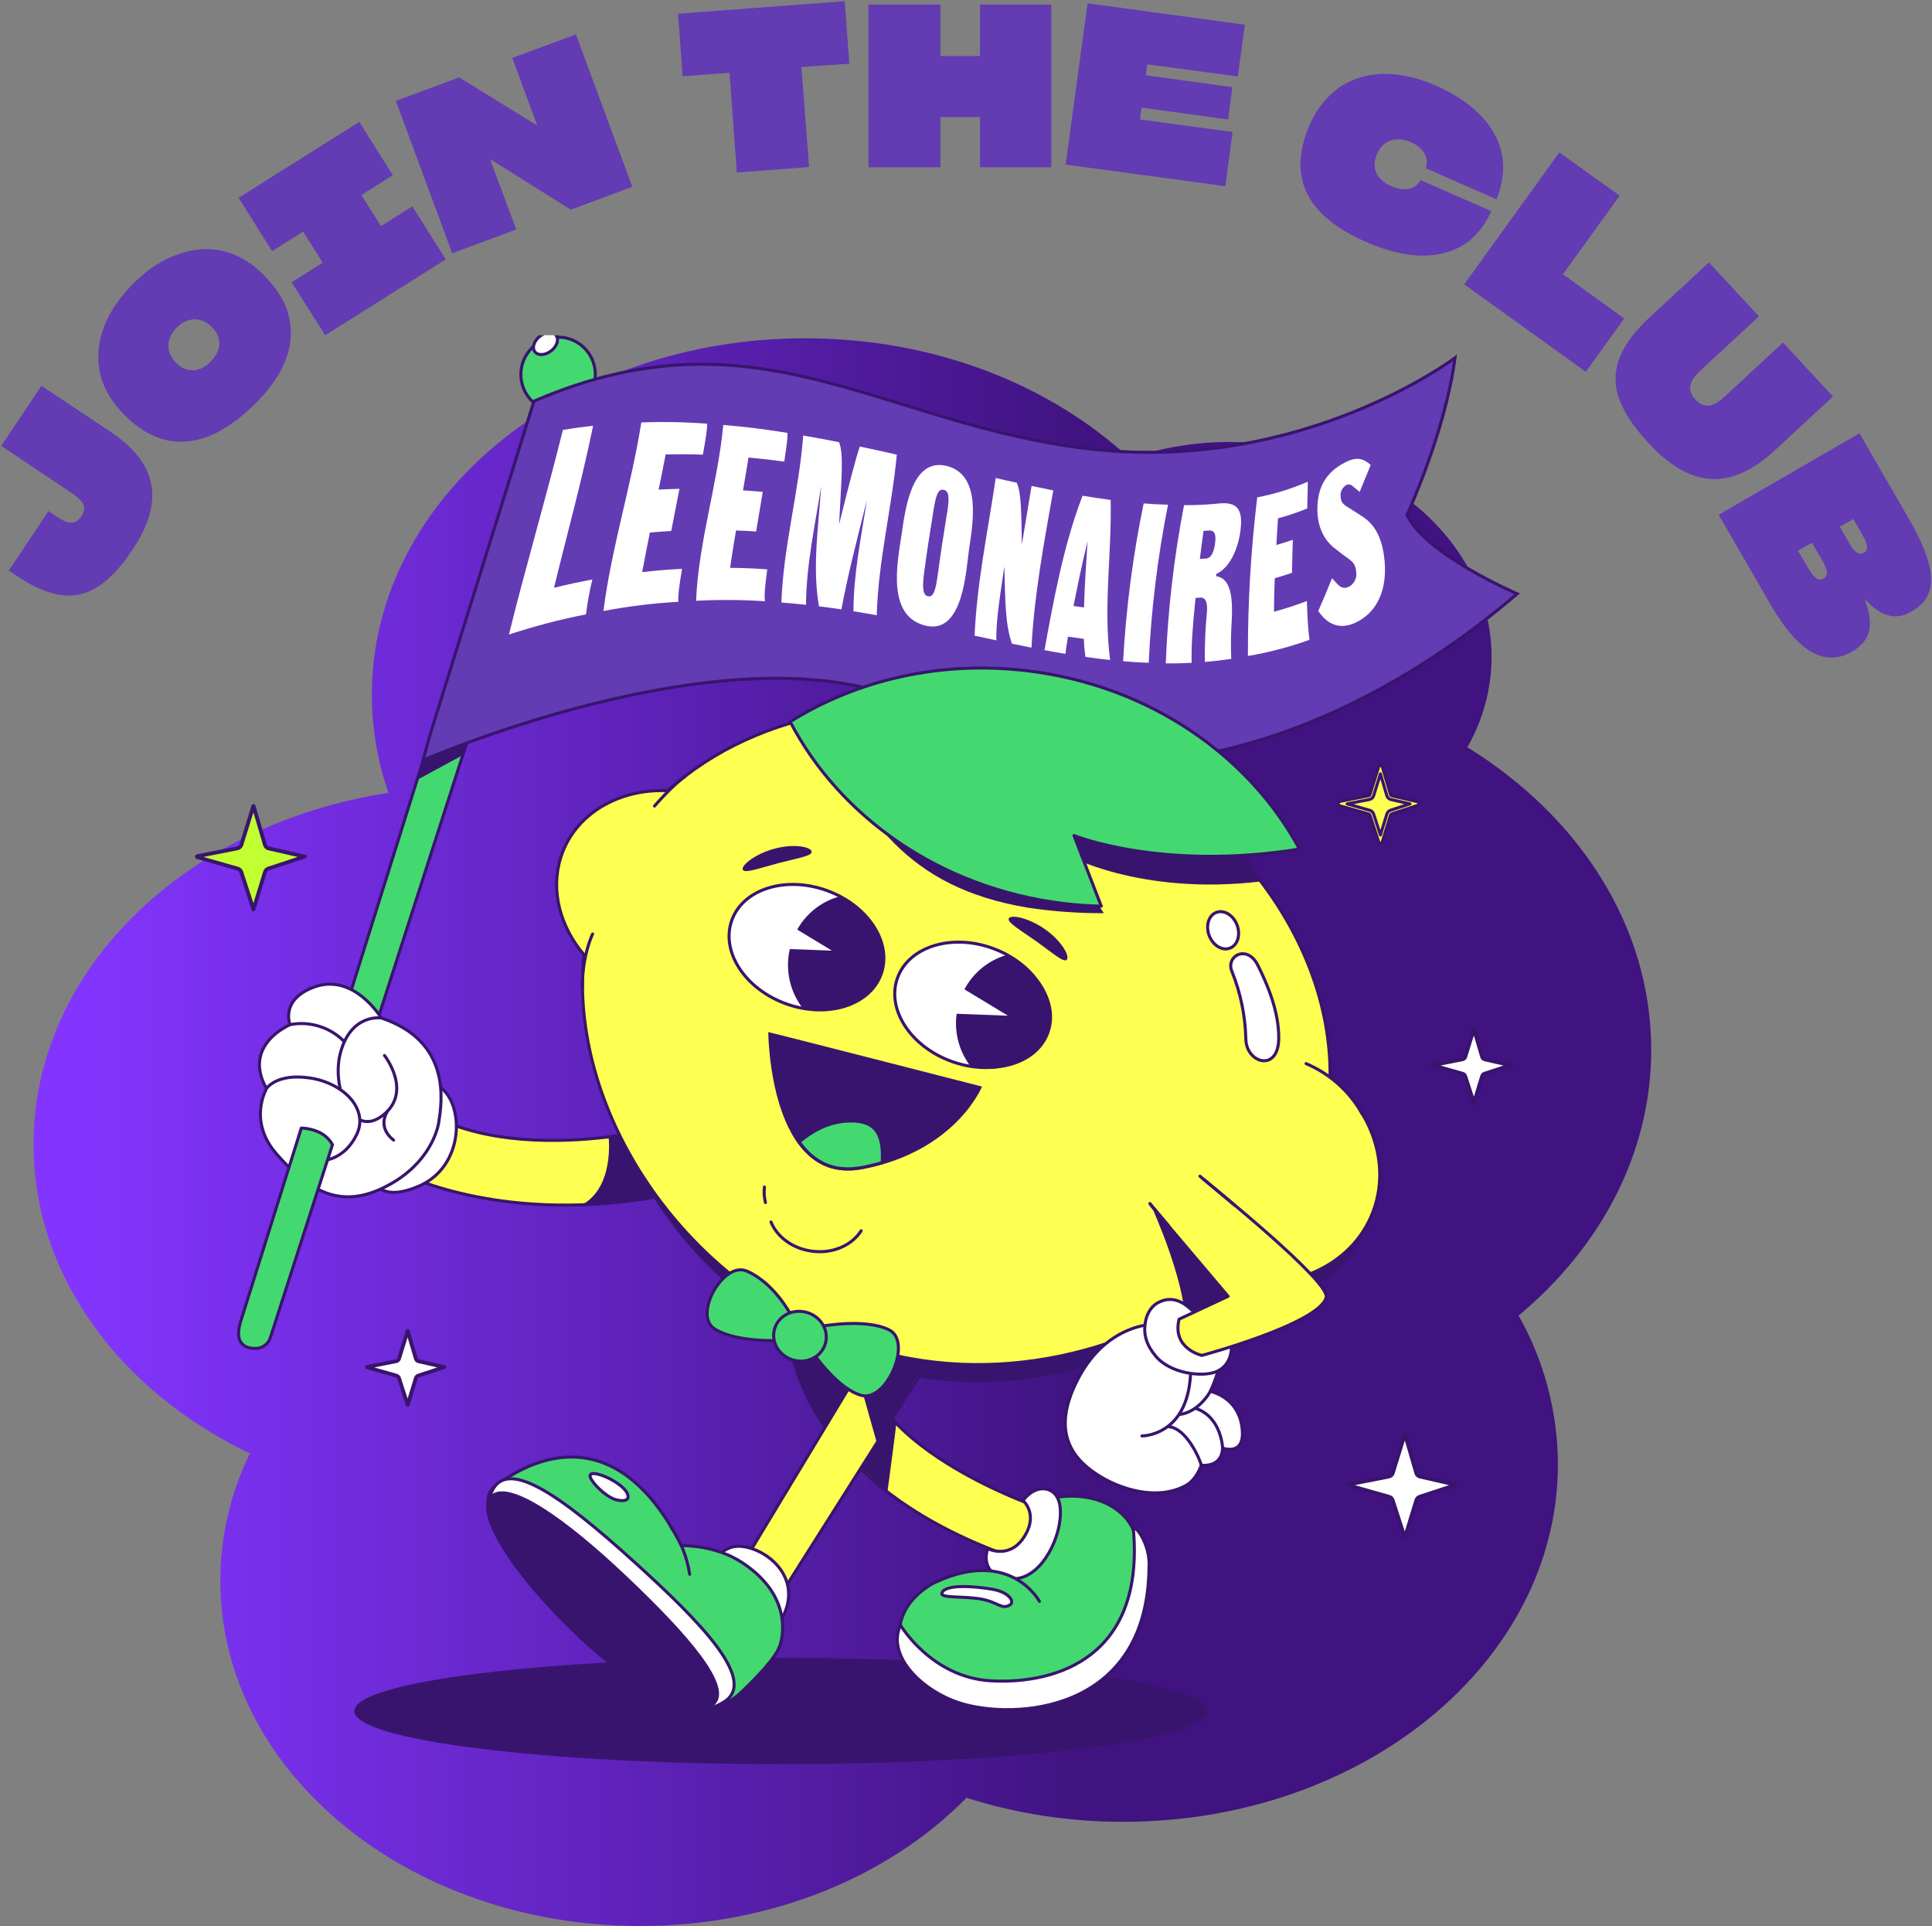 <svg width="634" height="632" viewBox="0 0 634 632" fill="none" xmlns="http://www.w3.org/2000/svg">
<rect x="0" y="0" width="634" height="632" fill="#808080" stroke="none"/>
<path d="M317.15 589.92C333.79 595.169 351.141 597.82 368.59 597.78C447.38 597.78 511.24 545.27 511.24 480.49C511.196 463.38 506.754 446.568 498.34 431.67C525.25 409.25 541.86 378.46 541.86 344.47C541.86 303.88 518.17 267.84 481.53 245.19C486.703 236.162 489.439 225.945 489.47 215.54C489.47 176.6 451.07 145.03 403.71 145.03C392.487 144.994 381.336 146.818 370.71 150.43C344.65 126.25 306.61 111 264.23 111C185.69 111 122.03 163.35 122.03 227.92C122.033 238.897 123.882 249.796 127.5 260.16C61.21 270.26 11 318.05 11 375.48C11 418.78 39.54 456.59 82 476.91C75.637 489.937 72.32 504.241 72.3 518.74C72.3 581.28 133.96 631.97 210.02 631.97C253.29 631.97 291.91 615.61 317.15 589.92Z" fill="url(#paint0_linear_302_663)"/>
<g clip-path="url(#clip0_302_663)">
<path d="M83.2 264.49L86.939 277.2C87.026 277.492 87.189 277.755 87.41 277.964C87.631 278.173 87.903 278.32 88.2 278.39L99.999 281.08L88.07 285C87.808 285.086 87.57 285.233 87.377 285.43C87.184 285.626 87.04 285.867 86.96 286.13L83.18 298.43L79.18 286.15C79.092 285.881 78.94 285.638 78.736 285.443C78.531 285.247 78.282 285.105 78.01 285.03L64.719 281.25C64.689 281.239 64.662 281.218 64.644 281.191C64.625 281.164 64.615 281.133 64.615 281.1C64.615 281.067 64.625 281.036 64.644 281.009C64.662 280.982 64.689 280.961 64.719 280.95L77.87 278.36C78.174 278.301 78.458 278.16 78.688 277.952C78.919 277.744 79.089 277.477 79.18 277.18L83.12 264.49C83.12 264.49 83.19 264.46 83.2 264.49Z" fill="#C2FF31"/>
<path d="M83.179 299.06C83.046 299.058 82.916 299.015 82.809 298.936C82.701 298.857 82.621 298.747 82.579 298.62L78.579 286.34C78.521 286.17 78.422 286.016 78.292 285.892C78.161 285.769 78.002 285.679 77.829 285.63L64.559 281.84C64.39 281.791 64.243 281.686 64.142 281.542C64.04 281.399 63.99 281.225 63.999 281.05C64.005 280.875 64.071 280.707 64.186 280.574C64.3 280.441 64.457 280.352 64.629 280.32L77.779 277.73C77.973 277.691 78.154 277.601 78.301 277.469C78.449 277.337 78.559 277.169 78.619 276.98L82.559 264.28C82.609 264.152 82.696 264.041 82.807 263.962C82.919 263.882 83.052 263.836 83.189 263.83C83.326 263.834 83.458 263.88 83.567 263.963C83.677 264.045 83.758 264.159 83.799 264.29V264.29L87.529 277C87.587 277.186 87.692 277.353 87.834 277.486C87.976 277.619 88.15 277.714 88.339 277.76L100.139 280.45C100.274 280.477 100.396 280.549 100.486 280.653C100.576 280.758 100.628 280.889 100.635 281.027C100.642 281.164 100.603 281.3 100.524 281.413C100.445 281.526 100.331 281.609 100.199 281.65L88.259 285.57C88.093 285.624 87.942 285.717 87.82 285.843C87.697 285.968 87.608 286.122 87.559 286.29L83.769 298.6C83.732 298.728 83.654 298.84 83.548 298.919C83.442 298.998 83.312 299.041 83.179 299.04V299.06ZM66.779 281.19L78.189 284.43C78.561 284.532 78.901 284.726 79.179 284.993C79.456 285.26 79.663 285.593 79.779 285.96L83.159 296.36L86.359 285.95C86.47 285.591 86.664 285.264 86.927 284.996C87.19 284.729 87.513 284.527 87.869 284.41L97.669 281.19L88.069 279C87.662 278.908 87.286 278.708 86.982 278.421C86.677 278.134 86.456 277.771 86.339 277.37L83.159 266.57L79.809 277.37C79.683 277.774 79.45 278.135 79.135 278.417C78.82 278.699 78.434 278.89 78.019 278.97L66.779 281.19Z" fill="#39146E"/>
<path d="M483.691 337.67L486.361 346.75C486.42 346.96 486.535 347.149 486.694 347.299C486.852 347.448 487.048 347.552 487.261 347.6L495.691 349.52L487.161 352.32C486.975 352.383 486.806 352.49 486.669 352.63C486.531 352.771 486.429 352.942 486.371 353.13L483.671 361.92L480.821 353.14C480.76 352.948 480.652 352.774 480.507 352.635C480.362 352.495 480.185 352.394 479.991 352.34L470.501 349.65C470.471 349.65 470.443 349.638 470.423 349.618C470.402 349.597 470.391 349.569 470.391 349.54C470.391 349.511 470.402 349.483 470.423 349.462C470.443 349.442 470.471 349.43 470.501 349.43L479.891 347.58C480.109 347.539 480.312 347.439 480.478 347.291C480.643 347.143 480.765 346.952 480.831 346.74L483.651 337.67H483.691Z" fill="white"/>
<path d="M483.67 362.54C483.539 362.541 483.41 362.5 483.304 362.423C483.198 362.345 483.119 362.236 483.08 362.11L480.23 353.34C480.199 353.246 480.145 353.16 480.074 353.091C480.002 353.021 479.916 352.969 479.82 352.94L470.33 350.25C470.174 350.202 470.038 350.103 469.944 349.97C469.85 349.836 469.802 349.675 469.809 349.512C469.816 349.349 469.877 349.192 469.982 349.067C470.087 348.942 470.231 348.855 470.39 348.82L479.78 346.97C479.887 346.951 479.987 346.902 480.068 346.83C480.149 346.757 480.209 346.664 480.24 346.56L483.06 337.49C483.107 337.361 483.19 337.25 483.301 337.169C483.412 337.089 483.544 337.044 483.68 337.04C483.818 337.042 483.951 337.088 484.06 337.171C484.17 337.254 484.25 337.369 484.29 337.5L486.95 346.57C486.983 346.673 487.042 346.765 487.121 346.839C487.199 346.912 487.296 346.964 487.4 346.99L495.83 348.91C495.962 348.942 496.08 349.016 496.167 349.12C496.253 349.225 496.303 349.355 496.31 349.49C496.316 349.627 496.277 349.763 496.2 349.876C496.122 349.989 496.01 350.075 495.88 350.12L487.36 352.92C487.269 352.95 487.187 353.001 487.119 353.068C487.051 353.136 487 353.219 486.97 353.31L484.27 362.1C484.232 362.227 484.154 362.338 484.048 362.417C483.942 362.496 483.813 362.539 483.68 362.54H483.67ZM472.73 349.63L480.16 351.74C480.454 351.821 480.723 351.975 480.943 352.186C481.163 352.397 481.327 352.66 481.42 352.95L483.66 359.84L485.78 352.95C485.866 352.666 486.018 352.406 486.226 352.194C486.433 351.981 486.688 351.822 486.97 351.73L493.36 349.63L487.12 348.21C486.801 348.135 486.507 347.978 486.268 347.753C486.029 347.528 485.854 347.244 485.76 346.93L483.66 339.78L481.43 346.93C481.332 347.248 481.149 347.534 480.901 347.756C480.652 347.978 480.348 348.128 480.02 348.19L472.73 349.63Z" fill="#39146E"/>
<path d="M133.8 436.73L136.46 445.81C136.523 446.019 136.641 446.208 136.801 446.357C136.96 446.507 137.157 446.611 137.37 446.66L145.8 448.58L137.27 451.38C137.084 451.443 136.915 451.55 136.778 451.69C136.641 451.831 136.539 452.002 136.48 452.19L133.78 460.98L130.93 452.21C130.867 452.018 130.759 451.844 130.615 451.703C130.47 451.562 130.294 451.458 130.1 451.4L120.61 448.71C120.581 448.71 120.553 448.698 120.532 448.678C120.512 448.657 120.5 448.629 120.5 448.6C120.5 448.571 120.512 448.543 120.532 448.522C120.553 448.502 120.581 448.49 120.61 448.49L130 446.64C130.217 446.597 130.419 446.496 130.585 446.348C130.75 446.201 130.873 446.011 130.94 445.8L133.75 436.73H133.8Z" fill="white"/>
<path d="M133.781 461.6C133.649 461.602 133.521 461.561 133.414 461.483C133.308 461.406 133.23 461.296 133.191 461.17L130.341 452.4C130.309 452.306 130.255 452.22 130.184 452.151C130.113 452.081 130.026 452.03 129.931 452L120.441 449.31C120.277 449.27 120.132 449.174 120.031 449.039C119.93 448.904 119.878 448.739 119.885 448.57C119.892 448.402 119.958 448.241 120.07 448.115C120.182 447.989 120.334 447.906 120.501 447.88L129.891 446.03C129.998 446.011 130.097 445.962 130.179 445.89C130.26 445.817 130.319 445.724 130.351 445.62L133.171 436.55C133.217 436.421 133.301 436.31 133.411 436.229C133.522 436.149 133.654 436.104 133.791 436.1C133.928 436.102 134.061 436.148 134.17 436.231C134.28 436.313 134.361 436.429 134.401 436.56L137.061 445.63C137.093 445.733 137.151 445.826 137.23 445.9C137.309 445.973 137.406 446.025 137.511 446.05L145.931 447.97C146.064 448 146.184 448.073 146.273 448.178C146.361 448.283 146.413 448.413 146.421 448.55C146.426 448.687 146.387 448.823 146.31 448.936C146.232 449.049 146.121 449.135 145.991 449.18L137.471 451.98C137.379 452.008 137.295 452.059 137.227 452.127C137.159 452.195 137.109 452.278 137.081 452.37L134.381 461.16C134.342 461.287 134.264 461.398 134.158 461.477C134.052 461.556 133.923 461.599 133.791 461.6H133.781ZM122.841 448.69L130.271 450.8C130.563 450.885 130.83 451.039 131.05 451.25C131.269 451.461 131.434 451.721 131.531 452.01L133.761 458.91L135.881 452.01C135.969 451.726 136.124 451.467 136.333 451.255C136.542 451.042 136.798 450.883 137.081 450.79L143.471 448.69L137.231 447.27C136.911 447.196 136.617 447.038 136.378 446.813C136.14 446.588 135.964 446.304 135.871 445.99L133.761 438.84L131.541 445.99C131.441 446.309 131.258 446.595 131.01 446.818C130.762 447.042 130.458 447.194 130.131 447.26L122.841 448.69Z" fill="#39146E"/>
<path d="M453.07 251.84L455.74 260.92C455.799 261.13 455.914 261.319 456.073 261.469C456.231 261.618 456.427 261.723 456.64 261.77L465.07 263.69L456.54 266.5C456.353 266.559 456.184 266.663 456.046 266.803C455.908 266.942 455.807 267.113 455.75 267.3L453.049 276.09L450.2 267.32C450.138 267.127 450.031 266.952 449.886 266.811C449.741 266.67 449.564 266.566 449.37 266.51L439.88 263.82C439.85 263.82 439.822 263.808 439.802 263.788C439.781 263.767 439.77 263.739 439.77 263.71C439.77 263.681 439.781 263.653 439.802 263.632C439.822 263.612 439.85 263.6 439.88 263.6L449.27 261.75C449.488 261.71 449.692 261.61 449.858 261.462C450.023 261.314 450.145 261.123 450.21 260.91L453.01 251.84H453.07Z" fill="#FFFF51" stroke="#39146E" stroke-linecap="round" stroke-linejoin="round"/>
<path d="M453.01 276.68C452.879 276.681 452.75 276.64 452.644 276.563C452.537 276.485 452.459 276.376 452.42 276.25L449.57 267.48C449.541 267.385 449.488 267.3 449.416 267.232C449.344 267.163 449.256 267.115 449.16 267.09L439.67 264.39C439.51 264.347 439.37 264.249 439.273 264.114C439.177 263.98 439.13 263.816 439.14 263.65C439.144 263.485 439.205 263.326 439.313 263.2C439.42 263.075 439.567 262.99 439.73 262.96L449.12 261.11C449.227 261.091 449.327 261.042 449.408 260.97C449.489 260.897 449.549 260.804 449.58 260.7L452.4 251.63C452.446 251.501 452.53 251.39 452.641 251.309C452.751 251.229 452.883 251.184 453.02 251.18C453.157 251.182 453.29 251.228 453.4 251.311C453.509 251.394 453.59 251.509 453.63 251.64L456.29 260.72C456.322 260.822 456.38 260.914 456.459 260.986C456.538 261.058 456.635 261.108 456.74 261.13L465.17 263.06C465.303 263.091 465.421 263.164 465.508 263.269C465.595 263.374 465.645 263.504 465.65 263.64C465.655 263.776 465.616 263.91 465.538 264.021C465.461 264.133 465.349 264.217 465.22 264.26L456.7 267.06C456.608 267.09 456.524 267.142 456.456 267.212C456.388 267.281 456.338 267.367 456.31 267.46L453.61 276.24C453.572 276.367 453.494 276.478 453.387 276.557C453.281 276.636 453.153 276.679 453.02 276.68H453.01ZM442.07 263.77L449.5 265.88C449.793 265.963 450.061 266.117 450.281 266.328C450.501 266.539 450.665 266.801 450.76 267.09L453 273.99L455.12 267.09C455.205 266.806 455.358 266.546 455.565 266.334C455.773 266.121 456.028 265.962 456.31 265.87L462.7 263.77L456.46 262.35C456.141 262.275 455.847 262.118 455.608 261.893C455.369 261.668 455.194 261.384 455.1 261.07L453 253.92L450.77 261.07C450.671 261.389 450.487 261.675 450.239 261.898C449.991 262.122 449.687 262.274 449.36 262.34L442.07 263.77Z" fill="#FFFF51" stroke="#39146E" stroke-linecap="round" stroke-linejoin="round"/>
<path d="M461.01 470.61L464.74 483.32C464.825 483.614 464.988 483.88 465.212 484.09C465.435 484.299 465.711 484.445 466.01 484.51L477.81 487.2L465.87 491.13C465.61 491.214 465.374 491.359 465.182 491.554C464.991 491.75 464.849 491.988 464.77 492.25L461.01 504.56L457.01 492.28C456.922 492.011 456.769 491.767 456.566 491.57C456.362 491.373 456.113 491.229 455.84 491.15L442.55 487.38C442.511 487.38 442.472 487.364 442.444 487.336C442.416 487.308 442.4 487.27 442.4 487.23C442.4 487.19 442.416 487.152 442.444 487.124C442.472 487.096 442.511 487.08 442.55 487.08L455.71 484.49C456.014 484.429 456.297 484.287 456.527 484.079C456.757 483.872 456.928 483.606 457.02 483.31L460.96 470.61H461.01Z" fill="white"/>
<path d="M461.011 505.18C460.878 505.181 460.749 505.139 460.641 505.062C460.534 504.985 460.453 504.876 460.411 504.75L456.411 492.47C456.357 492.298 456.261 492.143 456.131 492.017C456.002 491.891 455.844 491.8 455.671 491.75L442.381 487.98C442.215 487.93 442.07 487.827 441.97 487.686C441.869 487.545 441.818 487.375 441.825 487.202C441.832 487.029 441.896 486.863 442.008 486.73C442.119 486.598 442.271 486.506 442.441 486.47L455.601 483.88C455.793 483.84 455.971 483.749 456.117 483.617C456.263 483.485 456.371 483.317 456.431 483.13L460.431 470.43C460.472 470.299 460.553 470.185 460.662 470.103C460.772 470.02 460.904 469.974 461.041 469.97C461.182 469.973 461.318 470.021 461.431 470.105C461.543 470.189 461.627 470.306 461.671 470.44V470.44L465.401 483.15C465.456 483.337 465.56 483.506 465.703 483.64C465.845 483.773 466.021 483.867 466.211 483.91L478.011 486.6C478.144 486.635 478.261 486.712 478.345 486.821C478.429 486.929 478.475 487.063 478.475 487.2C478.475 487.337 478.429 487.471 478.345 487.579C478.261 487.688 478.144 487.765 478.011 487.8L466.081 491.72C465.914 491.775 465.762 491.869 465.639 491.994C465.516 492.12 465.424 492.272 465.371 492.44L461.591 504.74C461.552 504.867 461.474 504.978 461.368 505.057C461.262 505.136 461.133 505.179 461.001 505.18H461.011ZM444.611 487.31L456.021 490.55C456.39 490.656 456.729 490.851 457.006 491.118C457.283 491.384 457.49 491.715 457.611 492.08L460.991 502.49L464.191 492.07C464.303 491.712 464.498 491.386 464.761 491.118C465.023 490.851 465.345 490.649 465.701 490.53L475.501 487.31L465.891 485.12C465.485 485.027 465.112 484.827 464.808 484.543C464.504 484.258 464.281 483.899 464.161 483.5L461.011 472.69L457.651 483.5C457.526 483.902 457.294 484.263 456.981 484.545C456.668 484.826 456.284 485.018 455.871 485.1L444.611 487.31Z" fill="#39146E"/>
<path d="M256.26 578.86C333.585 578.86 396.27 571.056 396.27 561.43C396.27 551.804 333.585 544 256.26 544C178.935 544 116.25 551.804 116.25 561.43C116.25 571.056 178.935 578.86 256.26 578.86Z" fill="#39146E"/>
<path d="M258.01 427.95C258.01 427.95 252.49 484.87 336.48 512.45L348.74 504.93L345.26 496.15C345.26 496.15 274.43 474.15 282.54 434.67L258.01 427.95Z" fill="#FFFF51" stroke="#39146E" stroke-linecap="round" stroke-linejoin="round"/>
<path d="M294.08 467.21C294.18 467.62 291.23 489.44 291.23 489.44L282.49 481.51L292.49 465.67L294.08 467.21Z" fill="#39146E"/>
<path d="M346.58 491.34C346.58 491.34 359.89 488.61 368.58 497.16C380.8 509.16 370.64 540.92 353.41 549.6C341.11 555.8 311.17 563.73 301.11 550.87C290.42 537.22 295.42 526.1 305.44 519.99C315.46 513.88 330.17 518.62 332.14 513.85" fill="#44D970"/>
<path d="M346.58 491.34C346.58 491.34 359.89 488.61 368.58 497.16C380.8 509.16 370.64 540.92 353.41 549.6C341.11 555.8 311.17 563.73 301.11 550.87C290.42 537.22 295.42 526.1 305.44 519.99C315.46 513.88 330.17 518.62 332.14 513.85" stroke="#39146E" stroke-linecap="round" stroke-linejoin="round"/>
<path d="M295.49 533.24C295.49 533.24 305.71 550.51 325.31 551.53C346.94 552.67 375.6 543.65 371.93 501.75C371.74 499.54 377.7 506.08 377.05 514.68C376.33 562.42 332.44 564.36 315.05 558.83C302.79 554.96 290.81 543.5 295.49 533.24Z" fill="white" stroke="#39146E" stroke-linecap="round" stroke-linejoin="round"/>
<path d="M335.721 492.38C335.721 492.38 340.621 496.54 336.461 503.67C331.571 512.05 324.121 508.13 324.121 508.13C324.121 508.13 321.181 515.82 329.621 517.77C340.051 520.18 346.331 507.68 347.621 500.25C349.201 491.06 345.441 488.58 342.341 488.51C338.401 488.42 335.721 492.38 335.721 492.38Z" fill="white" stroke="#39146E" stroke-linecap="round" stroke-linejoin="round"/>
<path d="M341.099 525.45C341.099 525.45 331.829 508.03 307.609 518.88Z" fill="#44D970"/>
<path d="M341.099 525.45C341.099 525.45 331.829 508.03 307.609 518.88" stroke="#39146E" stroke-linecap="round" stroke-linejoin="round"/>
<path d="M258.811 440.63C258.811 440.63 264.741 462.63 270.621 468.47L281.091 451.32L258.811 440.63Z" fill="#39146E"/>
<path d="M309.43 439.23L258.08 520.3L242.9 514.45L293.04 431.46L309.43 439.23Z" fill="#FFFF51" stroke="#39146E" stroke-linecap="round" stroke-linejoin="round"/>
<path d="M254.209 533.84C255.669 533.09 261.209 525.65 257.599 517.53C254.209 509.96 244.599 506.1 239.849 507.74C235.099 509.38 235.919 512.54 235.919 512.54L254.209 533.84Z" fill="white" stroke="#39146E" stroke-linecap="round" stroke-linejoin="round"/>
<path d="M256.079 539.53C254.809 543.93 247.729 550.96 243.559 554.98C234.679 563.54 225.319 561.27 216.359 556.37C207.399 551.47 171.949 520.74 165.639 508.13C159.329 495.52 158.009 490.31 163.759 486.61C169.509 482.91 200.039 460.76 223.619 507.15C223.619 507.15 234.309 506.82 243.109 512.45C258.329 522.2 257.569 534.33 256.079 539.53Z" fill="#44D970" stroke="#39146E" stroke-linecap="round" stroke-linejoin="round"/>
<path d="M226.32 516.56C225.489 510.989 223.384 505.685 220.17 501.06" stroke="#39146E" stroke-linecap="round" stroke-linejoin="round"/>
<path d="M161.439 489.33C157.919 496.88 168.439 515.56 189.099 534.33C209.759 553.1 224.569 566.94 237.759 558.33C248.689 551.21 229.289 531.72 208.639 512.96C182.359 489.05 166.309 478.84 161.439 489.33Z" fill="white" stroke="#39146E" stroke-linecap="round" stroke-linejoin="round"/>
<path d="M160.84 490.84C155.11 496.84 169.01 517.62 189.27 536.84C209.53 556.06 228.98 565.24 234.71 559.2C240.44 553.16 225.97 536.49 205.71 517.27C185.45 498.05 166.57 484.76 160.84 490.84Z" fill="#39146E"/>
<path d="M187.91 287.62C192.32 273.39 206.49 264.92 222.31 265.62C251.08 238.91 298.31 229.85 344.79 245.97C399.19 264.83 435.08 312.08 434.44 358.79C447.25 369.39 453.44 385.98 448.69 401.2C442.85 419.99 422.48 430.07 401.75 425.27C372.69 448.5 326.36 462.41 282.55 447.22C224.99 427.27 190.02 368.79 195.26 319.52C187.67 310.35 184.51 298.56 187.91 287.62Z" fill="#39146E"/>
<path d="M105.301 356.73L156.381 193.61L168.971 194.61L115.181 361.74C115.181 361.74 107.951 367.12 105.301 356.73Z" fill="#44D970" stroke="#39146E" stroke-linecap="round" stroke-linejoin="round"/>
<path d="M136.689 256.01L151.619 247.91L153.659 239.5L140.999 242.83L136.689 256.01Z" fill="#39146E"/>
<path d="M195.354 122.927C195.384 116.161 189.941 110.653 183.198 110.624C176.454 110.594 170.964 116.055 170.934 122.82C170.905 129.586 176.347 135.094 183.091 135.124C189.834 135.153 195.325 129.692 195.354 122.927Z" fill="#44D970" stroke="#39146E" stroke-linecap="round" stroke-linejoin="round"/>
<path d="M226.359 368.25C224.669 367.92 169.269 384.95 136.279 362.83L130.449 384.37C130.449 384.37 159.689 400.27 207.729 393.94C255.769 387.61 226.359 368.25 226.359 368.25Z" fill="#FFFF51" stroke="#39146E" stroke-linecap="round" stroke-linejoin="round"/>
<path d="M121.91 385.42C121.91 385.42 123.06 395.59 137.74 389.07C152.42 382.55 152.52 362.22 144.17 356.5C135.82 350.78 121.91 385.42 121.91 385.42Z" fill="white" stroke="#39146E" stroke-linecap="round" stroke-linejoin="round"/>
<path d="M477.47 117.42C477.47 117.42 427.75 154.97 358.73 147.42C289.71 139.87 248.94 99.84 175.22 131.63L141.12 241.07L138.84 249.46C138.84 249.46 250.91 200.46 306.54 234.77C354.83 264.51 430.77 252.17 497.87 194.83C497.87 194.83 467.73 181.92 461.73 168.95C461.73 168.95 474.36 141.58 477.47 117.42Z" fill="#633BB3" stroke="#39146E" stroke-miterlimit="10"/>
<path d="M184.01 281.38C188.49 267.16 202.95 258.73 219.14 259.45C248.49 232.82 296.77 223.92 344.39 240.19C400.1 259.19 436.98 306.61 436.47 353.34C449.62 363.98 455.97 380.59 451.19 395.8C445.29 414.57 424.48 424.59 403.25 419.71C373.59 442.86 326.25 456.62 281.36 441.29C222.41 421.14 186.44 362.53 191.64 313.29C183.85 304.11 180.59 292.3 184.01 281.38Z" fill="#FFFF51" stroke="#39146E" stroke-linecap="round" stroke-linejoin="round"/>
<path d="M214.779 264.48C214.779 264.48 220.509 257.79 224.879 254.69" stroke="#39146E" stroke-linecap="round" stroke-linejoin="round"/>
<path d="M194.48 306.47C194.48 306.47 191.08 313.14 191.09 324.15" stroke="#39146E" stroke-linecap="round" stroke-linejoin="round"/>
<path d="M428.59 349C436.39 352.3 442.87 358.102 447.01 365.49Z" fill="#FFFF51"/>
<path d="M428.59 349C436.39 352.3 442.87 358.102 447.01 365.49" stroke="#39146E" stroke-linecap="round" stroke-linejoin="round"/>
<path d="M335.18 221.9C375.01 226.78 397.56 258.6 414.02 289.2C373.72 294.07 349.4 280.2 349.4 280.2L362.23 299.64C353.893 299.678 345.565 299.076 337.32 297.84C297.23 291.16 283.66 268.31 267.41 237.12C289.26 223.45 306.35 218.36 335.18 221.9Z" fill="#39146E"/>
<path d="M289.134 319.649C292.845 309.392 284.89 297.111 271.366 292.218C257.843 287.326 243.872 291.674 240.161 301.931C236.45 312.188 244.404 324.469 257.928 329.362C271.452 334.255 285.423 329.906 289.134 319.649Z" fill="white" stroke="#39146E" stroke-linecap="round" stroke-linejoin="round"/>
<path d="M275.48 294.15C286.33 299.74 292.4 310.34 289.32 319.49C286.24 328.64 275.32 333.15 263.56 331.03C261.152 327.965 259.551 324.345 258.905 320.502C258.258 316.658 258.587 312.714 259.86 309.03C261.033 305.453 263.073 302.222 265.799 299.626C268.524 297.029 271.85 295.148 275.48 294.15Z" fill="#39146E"/>
<path d="M343.481 338.57C347.189 328.316 339.237 316.041 325.718 311.151C312.199 306.261 298.234 310.609 294.526 320.862C290.817 331.116 298.769 343.391 312.288 348.281C325.807 353.171 339.772 348.823 343.481 338.57Z" fill="white" stroke="#39146E" stroke-width="1" stroke-linecap="round" stroke-linejoin="round"/>
<path d="M330.61 313.28C341.46 318.87 347.52 329.48 344.44 338.63C341.36 347.78 330.44 352.29 318.69 350.16C316.278 347.097 314.676 343.477 314.029 339.633C313.382 335.788 313.713 331.843 314.99 328.16C316.163 324.583 318.203 321.352 320.929 318.756C323.654 316.159 326.98 314.278 330.61 313.28Z" fill="#39146E"/>
<path d="M253.01 400.97C254.95 405.81 260.01 409.65 266.3 410.52C273.17 411.52 279.56 408.64 282.6 403.84" stroke="#39146E" stroke-linecap="round" stroke-linejoin="round"/>
<path d="M250.85 389.49C250.658 391.2 250.773 392.93 251.19 394.6" stroke="#39146E" stroke-linecap="round" stroke-linejoin="round"/>
<path d="M252.109 338.66C253.109 338.8 322.259 356.53 322.259 356.53C322.259 356.53 313.729 377.75 283.059 383.63C252.389 389.51 252.109 338.66 252.109 338.66Z" fill="#39146E"/>
<path d="M278.171 367.84C271.051 368.18 265.711 371.84 262.221 374.68C266.821 381.02 273.091 384.97 283.141 383.04C285.381 382.61 287.491 382.04 289.501 381.51C290.011 372.7 287.891 367.39 278.171 367.84Z" fill="#44D970" stroke="#39146E" stroke-linecap="round" stroke-linejoin="round"/>
<path d="M337.441 220.14C377.271 225.02 409.951 248 426.441 278.61C381.201 285.88 352.441 274.17 352.441 274.17L361.381 297.34C357.261 297.25 353.101 296.97 348.911 296.46C308.571 291.51 275.551 268.01 259.301 236.81C281.131 223.17 308.611 216.6 337.441 220.14Z" fill="#44D970" stroke="#39146E" stroke-linecap="round" stroke-linejoin="round"/>
<path d="M144.01 368.09C144.93 361.84 148.39 341.78 125.12 334.03C125.12 334.03 116 318.79 102.66 324.03C91.86 328.25 95.19 336.24 95.19 336.24C95.19 336.24 79.3 342.79 87.47 357.24C87.47 357.24 81.16 367.79 90.86 378.77C100.56 389.75 110.49 396.77 124.96 390.14C139.43 383.51 143.34 372.46 144.01 368.09Z" fill="white" stroke="#39146E" stroke-linecap="round" stroke-linejoin="round"/>
<path d="M126.181 346.34C126.181 346.34 135.631 358.34 125.511 366.07C115.391 373.8 108.711 356.73 111.701 345.51C115.191 332.42 125.101 334.03 125.101 334.03" fill="white"/>
<path d="M126.181 346.34C126.181 346.34 135.631 358.34 125.511 366.07C115.391 373.8 108.711 356.73 111.701 345.51C115.191 332.42 125.101 334.03 125.101 334.03" stroke="#39146E" stroke-linecap="round" stroke-linejoin="round"/>
<path d="M129.171 374.09C129.171 374.09 123.721 370.43 127.081 364.74Z" fill="white"/>
<path d="M129.171 374.09C129.171 374.09 123.721 370.43 127.081 364.74" stroke="#39146E" stroke-linecap="round" stroke-linejoin="round"/>
<path d="M87.449 357.17C87.449 357.17 90.769 352.04 101.799 353.73C112.829 355.42 121.099 363.96 117.029 372.31C112.959 380.66 106.029 380.77 106.029 380.77" fill="white"/>
<path d="M87.449 357.17C87.449 357.17 90.769 352.04 101.799 353.73C112.829 355.42 121.099 363.96 117.029 372.31C112.959 380.66 106.029 380.77 106.029 380.77" stroke="#39146E" stroke-linecap="round" stroke-linejoin="round"/>
<path d="M95.17 336.21C98.348 335.599 101.628 335.78 104.719 336.735C107.811 337.691 110.621 339.392 112.9 341.69" fill="white"/>
<path d="M95.17 336.21C98.348 335.599 101.628 335.78 104.719 336.735C107.811 337.691 110.621 339.392 112.9 341.69" stroke="#39146E" stroke-linecap="round" stroke-linejoin="round"/>
<path d="M98.87 370.16L79.01 433.47C78.32 435.69 77.79 438.58 79.08 440.47C80.37 442.36 82.71 442.47 84.08 442.47C85.143 442.414 86.163 442.032 87.001 441.375C87.838 440.718 88.453 439.819 88.76 438.8L109.1 375.59C108.132 373.845 106.642 372.447 104.84 371.59C102.975 370.693 100.939 370.205 98.87 370.16V370.16Z" fill="#44D970" stroke="#39146E" stroke-linecap="round" stroke-linejoin="round"/>
<path d="M199.721 373.18C199.721 373.18 201.721 389.73 190.721 395.46L215.591 392.81C215.591 392.81 207.841 381.13 207.711 380.5C207.581 379.87 203.121 372.42 203.121 372.42L199.721 373.18Z" fill="#39146E"/>
<path d="M378.18 434.55C378.18 434.55 363.29 434.61 354.02 451.97C344.75 469.33 351.64 478.22 359.65 483.58C367.66 488.94 380.13 492.52 389.3 487.34C392.76 485.34 394.2 480.77 394.2 480.77C394.2 480.77 400.96 481.77 401.2 475.15C401.2 475.15 407.96 477.7 407.71 470.04C407.46 462.38 402.77 458.04 397.19 456.51C397.19 456.51 401.54 447.26 400.28 443.69C399.02 440.12 378.18 434.55 378.18 434.55Z" fill="white" stroke="#39146E" stroke-linecap="round" stroke-linejoin="round"/>
<path d="M394.2 480.77C394.2 480 388.94 466.47 381.68 468.26Z" fill="white"/>
<path d="M394.2 480.77C394.2 480 388.94 466.47 381.68 468.26" stroke="#39146E" stroke-linecap="round" stroke-linejoin="round"/>
<path d="M401.21 475.15C401.21 475.15 400.85 464.96 392.42 462.15Z" fill="white"/>
<path d="M401.21 475.15C401.21 475.15 400.85 464.96 392.42 462.15" stroke="#39146E" stroke-linecap="round" stroke-linejoin="round"/>
<path d="M397.199 456.51C397.199 456.51 392.829 464.68 385.199 464.17Z" fill="white"/>
<path d="M397.199 456.51C397.199 456.51 392.829 464.68 385.199 464.17" stroke="#39146E" stroke-linecap="round" stroke-linejoin="round"/>
<path d="M391.561 430.14C390.561 429.88 386.361 423.95 379.851 427.53C377.411 428.87 376.211 431.68 375.851 433.88C375.181 437.88 376.191 441.26 379.161 444.88C383.921 450.75 394.761 452.05 399.331 449.99C405.261 447.32 404.021 440.18 404.021 440.18L391.561 430.14Z" fill="white" stroke="#39146E" stroke-linecap="round" stroke-linejoin="round"/>
<path d="M374.74 471.17C374.74 471.17 389.66 471.31 390.69 450.89Z" fill="white"/>
<path d="M374.74 471.17C374.74 471.17 389.66 471.31 390.69 450.89" stroke="#39146E" stroke-linecap="round" stroke-linejoin="round"/>
<path d="M376.801 393.45C376.801 393.45 385.861 412.56 388.411 428.13L393.951 430.19L408.211 424.53L403.691 414.26L376.801 393.45Z" fill="#39146E"/>
<path d="M403.011 425.35L376.561 394.11C376.561 394.11 371.721 385.65 383.211 383.63C383.211 383.63 388.451 381.42 393.891 386.05C397.731 389.32 436.651 420.58 435.201 425.75C432.791 434.42 394.401 444.75 394.401 444.75C394.401 444.75 384.511 442.55 386.931 432.86L403.011 425.35Z" fill="#FFFF51" stroke="#39146E" stroke-linecap="round" stroke-linejoin="round"/>
<path d="M375.009 396.74C375.319 395.97 400.689 383.82 399.769 383.51C398.849 383.2 389.009 378.13 389.009 378.13L371.819 383.84L368.439 389.84L375.009 396.74Z" fill="#FFFF51"/>
<path d="M377.34 394.91L383.51 402.28" stroke="#39146E" stroke-linecap="round" stroke-linejoin="round"/>
<path d="M393.77 385.94L405.2 395.51" stroke="#39146E" stroke-linecap="round" stroke-linejoin="round"/>
<path d="M281.16 450.11L287.77 473.52L303.08 448.32L287.62 445.53L281.16 450.11Z" fill="#39146E"/>
<path d="M269.7 435.16C269.7 435.16 284.17 432.49 291.83 436.4C299.49 440.31 290.95 459.9 282.83 457.9C275.09 456 266.91 444.1 266.91 444.1L269.7 435.16Z" fill="#44D970" stroke="#39146E" stroke-linecap="round" stroke-linejoin="round"/>
<path d="M255.911 439.84C255.911 439.84 241.971 440.62 234.621 436.14C227.271 431.66 237.301 413.78 245.021 417.06C253.891 420.83 259.311 431.06 259.311 431.06L255.911 439.84Z" fill="#44D970" stroke="#39146E" stroke-linecap="round" stroke-linejoin="round"/>
<path d="M270.856 440.857C272.1 436.543 269.374 431.969 264.768 430.641C260.162 429.313 255.419 431.735 254.176 436.049C252.932 440.363 255.658 444.937 260.264 446.265C264.87 447.593 269.613 445.172 270.856 440.857Z" fill="#44D970" stroke="#39146E" stroke-linecap="round" stroke-linejoin="round"/>
<path d="M254.309 300.61L272.999 311.93L252.039 311.14L254.309 300.61Z" fill="white"/>
<path d="M312.071 321.96L330.771 333.28L309.811 332.49L312.071 321.96Z" fill="white"/>
<path d="M167.01 208.21C172.55 185.73 179.17 163.54 184.71 141.06C188.71 140.41 190.71 140.14 194.63 139.7C191 157.55 186.11 175.18 181.8 192.87C186.91 191.62 189.43 191.08 194.38 190.15C193.473 193.922 192.775 197.741 192.29 201.59C183.734 203.269 175.291 205.48 167.01 208.21V208.21Z" fill="white"/>
<path d="M198.01 200.49C200.69 179.62 207.17 159.39 210.45 138.61C217.659 138.338 224.877 138.478 232.07 139.03C232.07 141.03 231.67 143.4 230.66 149.18C225.82 149.03 223.37 149.01 218.44 149.12C217.65 153.22 217.15 155.66 216.14 160.65C218.89 160.51 220.25 160.46 222.97 160.4C221.92 165.81 221.33 168.75 220.27 174.24C217.49 174.39 216.09 174.49 213.27 174.73C212.14 180.31 211.59 183.08 210.75 187.73C216.06 187.13 218.67 186.93 223.82 186.65C222.82 192.65 222.5 195.18 222.59 197.47C214.339 197.932 206.127 198.941 198.01 200.49V200.49Z" fill="white"/>
<path d="M228.42 197.13C229.25 177.68 235.51 158.79 237.35 139.44C245.87 140.18 250.08 140.73 258.42 142.04C258.49 143.8 258.18 146.04 257.36 151.47C252.71 150.85 250.36 150.57 245.63 150.13C245.02 153.95 244.63 156.22 243.82 160.89C246.43 161.06 247.73 161.17 250.31 161.4C249.45 166.48 248.98 169.24 248.13 174.4C245.51 174.23 244.19 174.16 241.53 174.06C240.65 179.32 240.21 181.93 239.59 186.32C244.54 186.39 246.98 186.5 251.78 186.81C251.04 192.51 250.78 194.97 251.01 197.29C243.49 196.789 235.946 196.736 228.42 197.13V197.13Z" fill="white"/>
<path d="M294.3 149.18C292.62 166.82 288.2 184.18 287.71 201.88C284.71 201.33 283.15 201.07 280.07 200.57C280.07 188.35 282.64 176.08 284.5 164.05C281.5 175.96 278.37 187.88 276.12 199.96C273.2 199.52 271.73 199.32 268.76 198.96C266.47 186.09 268.65 172.3 269.49 159.39C267.49 172.25 264.58 185.39 264.49 198.46C261.29 198.11 259.68 197.95 256.41 197.7C257.07 179.22 262.18 161.3 263.58 142.91C268.32 143.72 270.67 144.17 275.35 145.1C276.95 149 276.09 157.74 275.35 172.04C278.8 158.19 280.98 149.83 282.17 146.52C287.1 147.54 289.51 148.09 294.3 149.18Z" fill="white"/>
<path d="M318.01 180.17C317.01 186.94 316.18 208.01 304.01 205.35C290.84 202.45 294.44 184.8 295.85 175.45C296.99 167.84 298.92 149.95 310.71 152.9C322.21 155.84 319.23 171.84 318.01 180.17ZM310.81 168.31C311.63 163.15 311.41 161.14 309.7 160.73C307.99 160.32 307.18 162.11 306.36 167.3C305.17 174.86 304.36 179.61 303.3 187.57C302.55 193.02 302.86 195.32 304.57 195.66C306.28 196 307.01 193.91 307.75 188.48C308.81 180.55 309.59 175.84 310.78 168.31H310.81Z" fill="white"/>
<path d="M345.64 160.91C342.64 177.91 339.37 195.19 338.49 212.51C335.93 212.01 334.65 211.74 332.08 211.21C329.95 205.05 329.87 198.11 329.59 185.89C327.81 197.69 326.84 204.52 326.96 210.12L319.82 208.57C320.57 191.17 324.23 174.03 326.76 156.84C329.54 157.48 330.92 157.84 333.67 158.4C335.18 161.96 335.12 167.65 335.33 178.64C337.04 168.04 338.03 162.64 338.52 159.45C341.38 160.06 342.81 160.35 345.64 160.91Z" fill="white"/>
<path d="M342.75 213.33C345.83 196.49 349.07 178.7 355.25 162.66C358.96 163.28 360.81 163.56 364.47 164.04C364.86 181.5 362.03 199.15 364.29 216.56C361.05 216.22 359.44 216.01 356.21 215.56C355.897 213.598 355.724 211.617 355.69 209.63C353.6 209.36 352.56 209.21 350.46 208.9C350.02 211.55 349.84 212.72 349.62 214.54C346.87 214.08 345.5 213.84 342.75 213.33ZM352.29 198.85C353.66 199.04 354.35 199.14 355.72 199.31C355.99 190.76 356.39 185.63 356.9 177.57C355.01 185.42 353.95 190.47 352.29 198.84V198.85Z" fill="white"/>
<path d="M368.551 216.97C369.519 199.564 371.775 182.253 375.301 165.18C378.501 165.43 380.091 165.52 383.301 165.61C379.882 182.715 377.763 200.055 376.961 217.48C373.561 217.36 371.891 217.25 368.551 216.97Z" fill="white"/>
<path d="M404.221 203.2C403.931 207.527 403.867 211.866 404.031 216.2C400.541 216.7 398.811 216.89 395.381 217.2C395.3 211.758 395.527 206.316 396.061 200.9C396.331 197.43 395.521 195.9 393.681 196.09L392.331 196.2C391.331 205.95 390.941 211.2 391.041 217.49C387.631 217.66 385.931 217.7 382.551 217.68C383.23 200.246 385.236 182.889 388.551 165.76C392.418 165.782 396.284 165.592 400.131 165.19C405.801 164.65 407.881 167.02 407.131 173.56C406.361 180.56 403.201 186.56 399.131 188.32C399.131 188.6 399.131 188.75 399.051 189.04C402.631 189.67 404.721 192.84 404.221 203.2ZM398.761 178.09C399.141 174.99 398.371 173.95 396.611 174.09L394.951 174.2C394.491 177.5 394.231 179.42 393.741 183.42L395.741 183.28C397.541 183.12 398.401 181.01 398.761 178.09Z" fill="white"/>
<path d="M409.51 215.25C409.459 197.854 410.481 180.471 412.57 163.2C418.272 162.09 423.838 160.367 429.17 158.06C429.17 160.35 429.09 162.29 428.98 166.84C425.846 168.109 422.64 169.195 419.38 170.09C419.17 173.24 419.05 175.09 418.84 178.83C421.01 178.21 422.09 177.83 424.26 177.13C424.12 181.27 424.05 183.52 423.97 187.96C421.7 188.73 420.57 189.08 418.32 189.72C418.15 194.18 418.09 196.46 418.06 200.72C421.72 199.735 425.328 198.564 428.87 197.21C429.05 202.84 429.19 205.57 429.71 209.95C423.143 212.301 416.384 214.074 409.51 215.25V215.25Z" fill="white"/>
<path d="M444.799 204.32C439.799 206.63 435.689 205.09 432.599 200.47C434.409 196.37 435.329 194.18 437.119 189.73C437.719 190.41 438.029 190.73 438.649 191.4C440.139 193.07 441.289 193.23 442.889 192.4C443.684 191.902 444.313 191.179 444.696 190.322C445.079 189.466 445.198 188.515 445.039 187.59C444.829 185.4 444.199 184.59 442.449 183.26C440.449 181.88 439.539 181.15 437.719 179.69C434.589 177.18 432.269 172.94 432.309 167.04C432.309 158.81 436.089 154.78 440.529 152.2C444.219 150.06 446.609 150.09 448.939 151.85C449.289 152.11 449.469 152.25 449.819 152.54C448.439 155.86 447.709 157.66 446.179 161.41C445.249 160.63 444.799 160.24 443.909 159.53C443.614 159.214 443.213 159.016 442.782 158.974C442.352 158.931 441.92 159.047 441.569 159.3C441.011 159.689 440.565 160.218 440.277 160.834C439.989 161.451 439.869 162.132 439.929 162.81C439.999 164.67 440.589 165.35 442.089 166.28C443.589 167.21 444.569 167.89 446.329 168.98C449.929 171.16 453.039 174.49 454.149 182.23C455.779 193.57 451.609 201.2 444.799 204.32Z" fill="white"/>
<path d="M412.761 316.72C415.451 322.11 419.821 331.64 419.621 340.97C419.371 351.89 408.951 348.88 408.831 340.9C408.657 333.356 407.129 325.904 404.321 318.9C402.011 313.71 409.261 309.69 412.761 316.72Z" fill="white" stroke="#39146E" stroke-linecap="round" stroke-linejoin="round"/>
<path d="M403.614 311.11C406.136 310.145 407.179 306.741 405.942 303.507C404.706 300.272 401.659 298.432 399.136 299.396C396.613 300.36 395.571 303.764 396.807 306.999C398.044 310.233 401.091 312.074 403.614 311.11Z" fill="white" stroke="#39146E" stroke-linecap="round" stroke-linejoin="round"/>
<path d="M180.856 115.134C182.78 113.649 183.513 111.373 182.492 110.051C181.471 108.729 179.084 108.861 177.16 110.347C175.236 111.833 174.503 114.109 175.524 115.431C176.545 116.753 178.932 116.62 180.856 115.134Z" fill="white" stroke="#39146E" stroke-width="0.998" stroke-linecap="round" stroke-linejoin="round"/>
<path d="M309.1 522.74C309.99 519.74 319.75 520.46 325.53 521.45C331.31 522.44 333 525.63 331.47 526.58C328.67 528.33 327.55 525.65 321.77 524.66C315.99 523.67 308.58 524.48 309.1 522.74Z" fill="white" stroke="#39146E" stroke-linecap="round" stroke-linejoin="round"/>
<path d="M266.331 279.35C266.731 280.86 261.891 281.53 255.641 283.17C249.391 284.81 244.121 286.8 243.721 285.29C243.321 283.78 248.071 280.07 254.311 278.43C260.551 276.79 265.931 277.84 266.331 279.35Z" fill="#39146E"/>
<path d="M350.14 314.84C349.24 316.11 345.62 312.84 340.36 309.08C335.1 305.32 330.18 302.57 331.09 301.29C332 300.01 337.88 301.29 343.09 305.02C348.3 308.75 351.01 313.53 350.14 314.84Z" fill="#39146E"/>
<path d="M201.719 491.97C199.949 491.42 196.209 488.74 194.189 485.65C190.499 480.03 206.649 486.8 206.089 491.34C206.009 492.36 204.329 492.78 201.719 491.97Z" fill="white" stroke="#39146E" stroke-linecap="round" stroke-linejoin="round"/>
</g>
<path d="M32.6 192.2C25.1 197.3 16.7 196.4 5.7 189.1L2.9 187.2L15.9 167.7L18.6 169.5C22.9 172.4 24.9 172 26.7 169.4C28.4 166.8 28 164.7 23.3 161.6L0.4 146.3L13.6 126.6L36.3 141.7C52.3 152.4 53.7 165.2 43.4 180.5C39.9 185.8 36.3 189.7 32.6 192.2Z" fill="#633BB3"/>
<path d="M40.2 135.5C36.1 131.2 33.6 126.6 32.7 121.8C30.8 111.9 34.9 101.6 44.4 92.4C49.1 87.9 53.8 84.9 58.9 83.3C68.9 79.8 78.9 82.2 87 90.7C91.4 95.3 94.1 99.9 95 104.8C96.9 114.4 92.6 124 82.9 133.3C68.1 147.5 53.4 149.3 40.2 135.5ZM69.6 107.4C66.2 103.9 61.7 103.9 58.1 107.4C54.5 110.9 54.3 115.4 57.6 118.9C61.1 122.5 65.4 122.3 69 118.8C72.6 115.3 73.1 111 69.6 107.4Z" fill="#633BB3"/>
<path d="M95.701 92.6L105.901 86.2L99.501 76L89.301 82.4L78.301 64.9L117.901 40L128.901 57.5L118.601 64L125.001 74.2L135.301 67.7L146.301 85.1L106.701 110L95.701 92.6Z" fill="#633BB3"/>
<path d="M169.4 75.3L148.4 83.1L129.9 33.1L150.7 25.4L176.3 41.2L168.1 19L189 11.3L207.5 61.3L187.3 68.8L160.8 52.2L169.4 75.3Z" fill="#633BB3"/>
<path d="M265.5 54.8L241.8 56.6L239.4 23.9L224 25L222.5 4.5L277.2 0.4L278.7 20.9L263 22L265.5 54.8Z" fill="#633BB3"/>
<path d="M308.6 38.4V54.9H285V1.5H308.6V18.4H321.6V1.5H345V54.9H321.6V38.4H308.6Z" fill="#633BB3"/>
<path d="M349.701 54L356.901 1.1L408.501 8.1L406.201 25.1L376.501 21.1L376.001 24.7L404.401 28.6L403.001 39.2L374.601 35.3L374.101 39.2L404.501 43.3L402.101 61.1L349.701 54Z" fill="#633BB3"/>
<path d="M479.3 80.9C470.9 85.5 460.3 84.6 448.3 79.4C429.3 71.1 422.1 58.6 429.8 40.9C432.2 35.5 435.5 31.5 439.6 28.6C448 23 459.2 22.8 471.2 28.1C477.1 30.7 481.8 33.8 485.5 37.5C493 45 495.5 54.4 491.1 65.4L467.9 55.2C468.9 52.2 467.6 48.7 463.1 46.7C458.1 44.5 453.8 46 451.9 50.5C449.9 55.1 451.6 58.9 456.6 61.1C461.1 63.1 464.7 61.9 466.2 59.1L489.4 69.3C486.8 74.8 483.5 78.6 479.3 80.9Z" fill="#633BB3"/>
<path d="M511.7 50L531.5 64.2L512.9 90L533 104.5L520.4 122L480.5 93.3L511.7 50Z" fill="#633BB3"/>
<path d="M531.1 130.2C528.2 121 532 112.7 541.7 103.8L560.8 86.1L577.2 103.8L558.1 121.5C553.9 125.4 553.7 128.2 556.4 131.1C559 133.9 561.8 134 566 130.1L585.1 112.4L601.5 130.1L582.4 147.8C567.4 161.6 554.2 159.7 540.9 145.3C535.8 139.8 532.6 134.8 531.1 130.2Z" fill="#633BB3"/>
<path d="M610.2 142.2L626.5 170.4C629.8 176 631.8 180.8 632.9 184.7C635 192.6 633 197.4 627.2 200.7C621.7 203.9 616.8 201.9 611.9 196.5C615 205 614.1 210.1 607.8 213.8C598.2 219.3 589.5 213.1 580.8 198L564 168.9L610.2 142.2ZM590 180.7L593.3 186.3C595.6 190.3 597.1 190.6 598.5 189.8C599.8 189 600.1 187.5 597.9 183.7L594.6 178.1L590 180.7ZM603.7 172.8L607.2 178.8C609 181.9 610.6 182 611.7 181.4C612.8 180.8 613.3 179.3 611.6 176.3L608.2 170.3L603.7 172.8Z" fill="#633BB3"/>
<defs>
<linearGradient id="paint0_linear_302_663" x1="11.05" y1="371.49" x2="541.86" y2="371.49" gradientUnits="userSpaceOnUse">
<stop offset="0.03" stop-color="#8335FF"/>
<stop offset="0.65" stop-color="#401380"/>
</linearGradient>
<clipPath id="clip0_302_663">
<rect width="434.81" height="468.86" fill="white" transform="translate(64 110)"/>
</clipPath>
</defs>
</svg>
